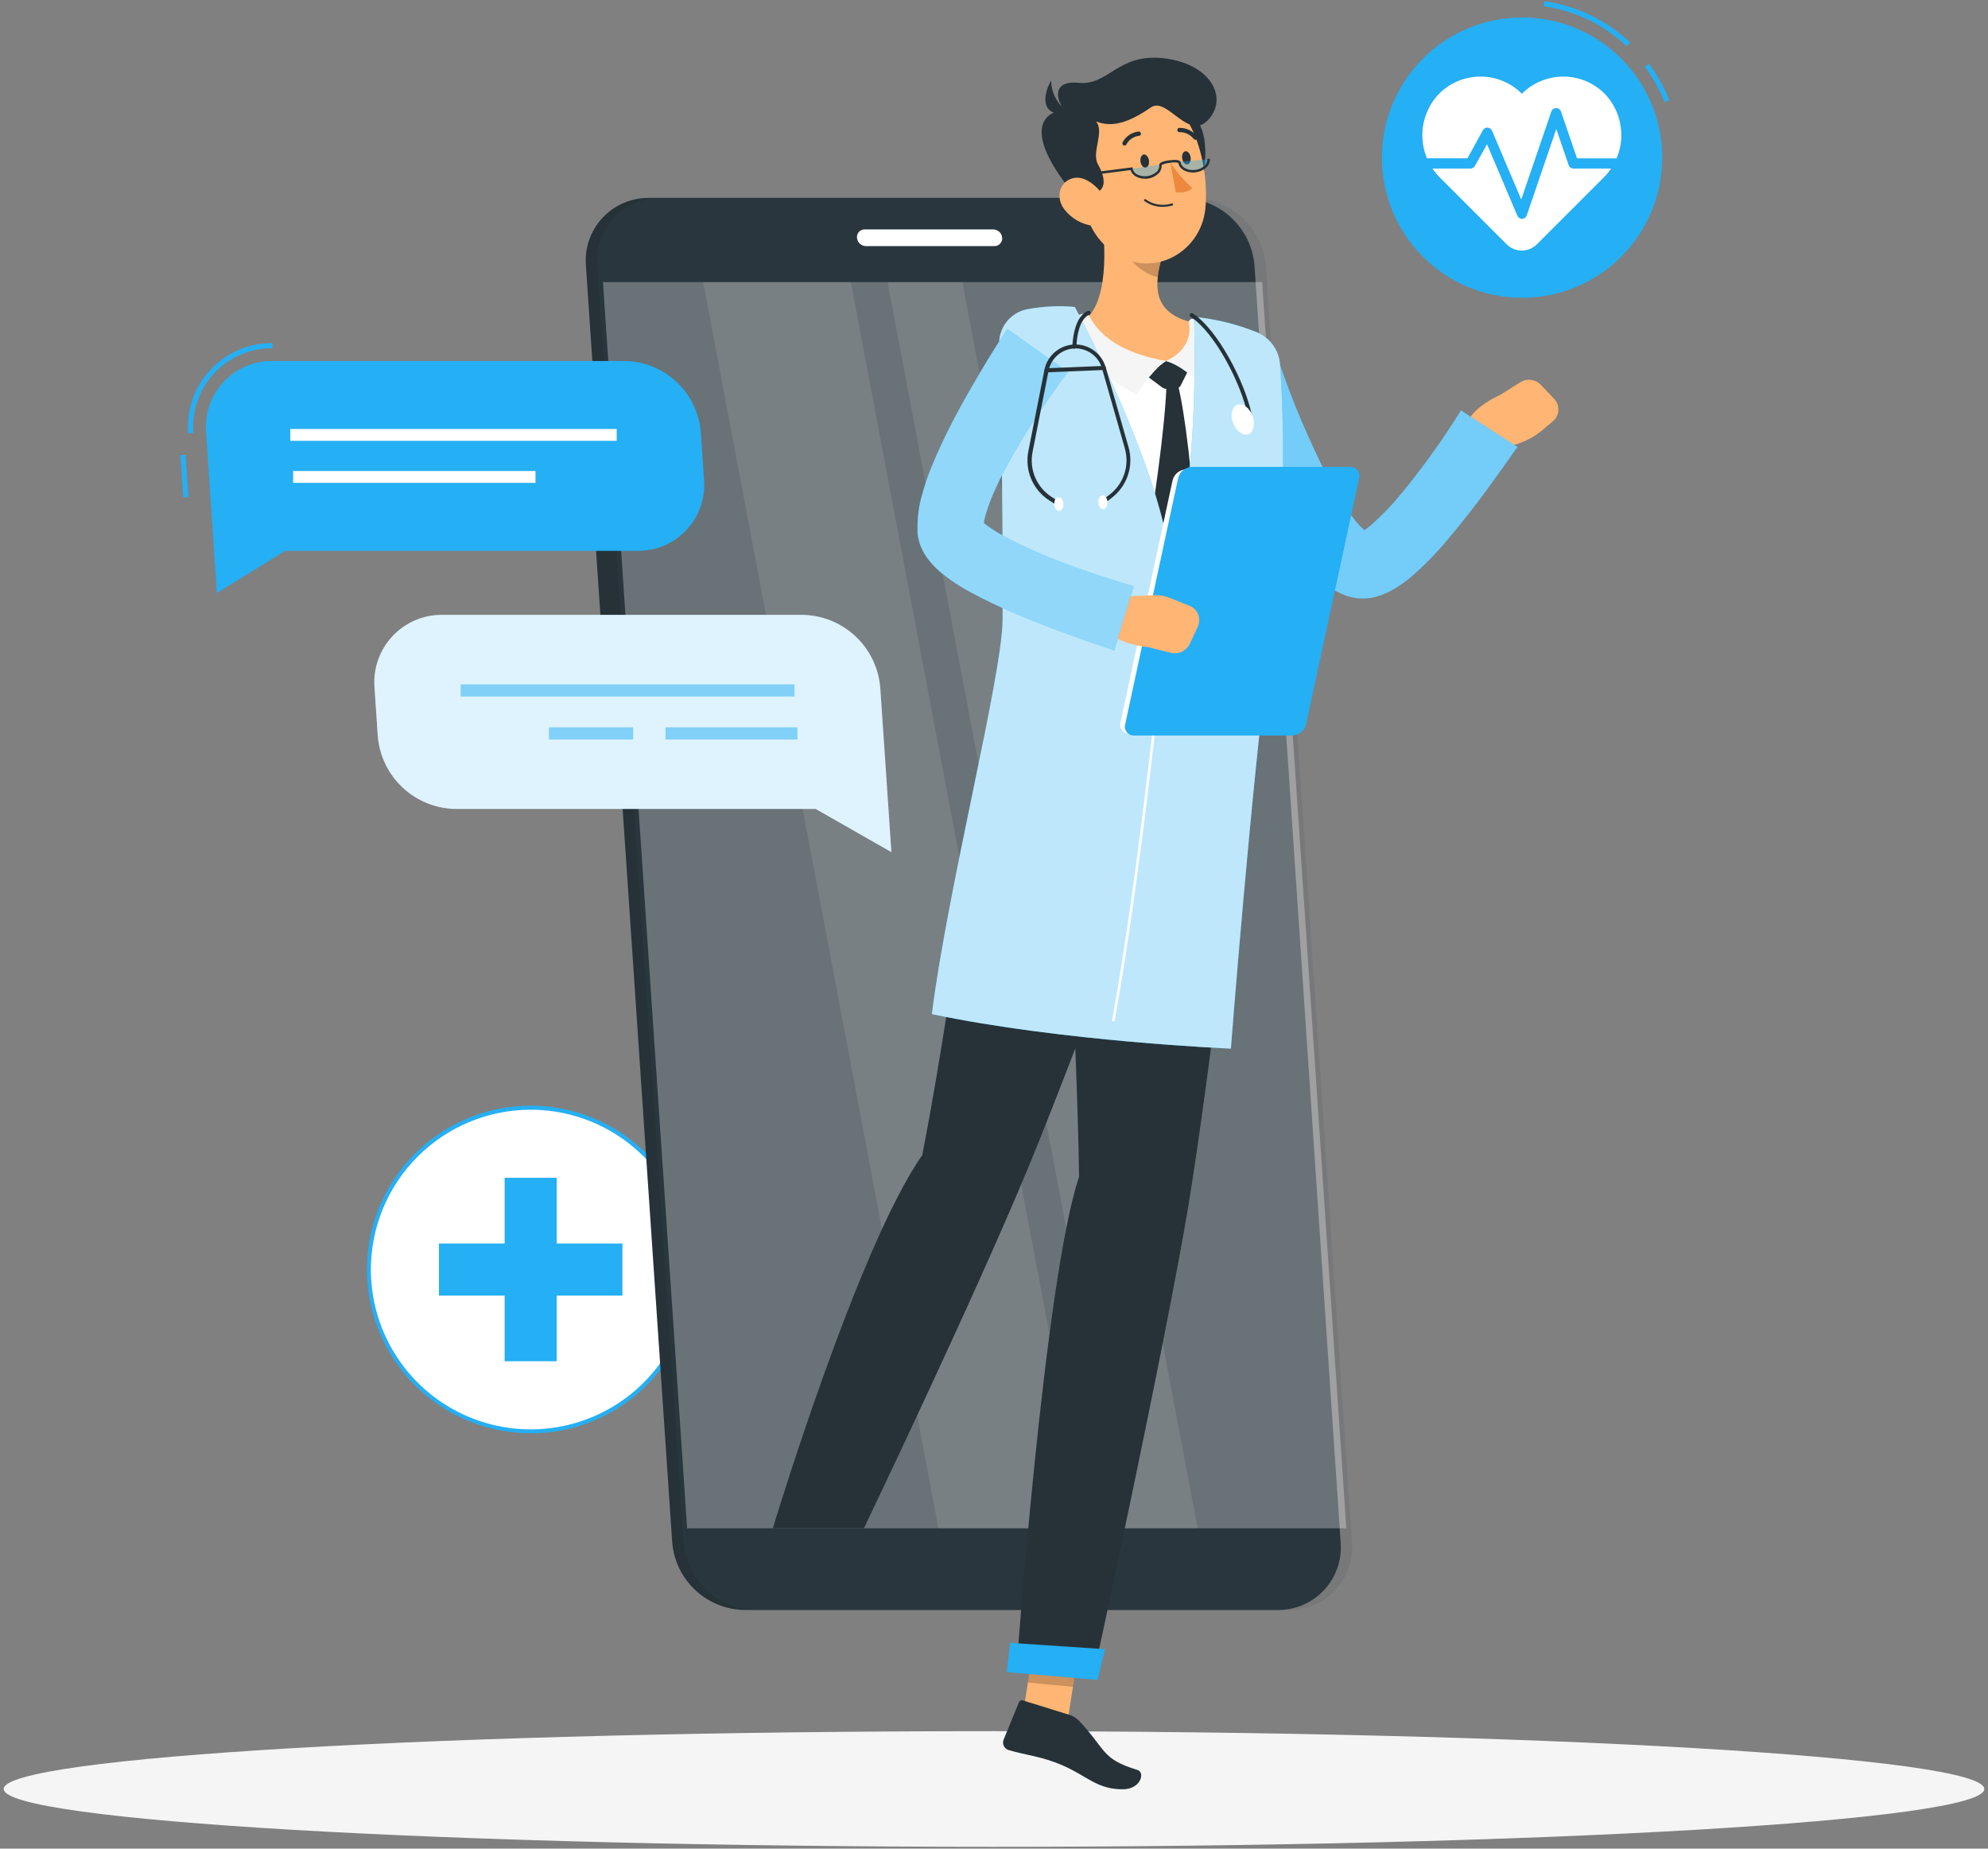 <svg width="513" height="477" viewBox="0 0 513 477" fill="none" xmlns="http://www.w3.org/2000/svg">
<rect x="0" y="0" width="513" height="477" fill="#808080" stroke="none"/>
<path d="M256.5 476.524C115.365 476.524 0.953 469.844 0.953 461.604C0.953 453.364 115.365 446.685 256.5 446.685C397.635 446.685 512.047 453.364 512.047 461.604C512.047 469.844 397.635 476.524 256.5 476.524Z" fill="#F5F5F5"/>
<path d="M136.944 369.318C113.884 369.318 95.19 350.624 95.19 327.564C95.19 304.503 113.884 285.809 136.944 285.809C160.004 285.809 178.698 304.503 178.698 327.564C178.698 350.624 160.004 369.318 136.944 369.318Z" fill="white"/>
<path d="M136.944 369.832C145.305 369.835 153.478 367.358 160.431 362.715C167.384 358.072 172.803 351.471 176.004 343.748C179.206 336.025 180.045 327.526 178.415 319.326C176.786 311.126 172.761 303.593 166.85 297.68C160.939 291.768 153.408 287.741 145.208 286.109C137.009 284.477 128.509 285.313 120.785 288.512C113.061 291.71 106.459 297.128 101.814 304.079C97.168 311.031 94.689 319.203 94.689 327.564C94.7 338.768 99.154 349.511 107.076 357.436C114.998 365.36 125.74 369.818 136.944 369.832ZM136.944 286.337C145.101 286.337 153.075 288.756 159.857 293.288C166.64 297.82 171.926 304.262 175.047 311.798C178.168 319.334 178.983 327.627 177.391 335.627C175.799 343.627 171.87 350.976 166.101 356.743C160.332 362.51 152.982 366.437 144.982 368.026C136.981 369.616 128.689 368.798 121.153 365.674C113.618 362.551 107.178 357.263 102.648 350.479C98.118 343.695 95.701 335.721 95.704 327.564C95.715 316.631 100.063 306.148 107.795 298.419C115.528 290.689 126.011 286.344 136.944 286.337Z" fill="#25AFF4"/>
<path d="M130.222 303.892H143.666V351.235H130.222V303.892Z" fill="#25AFF4"/>
<path d="M113.273 334.299V320.855H160.616V334.299H113.273Z" fill="#25AFF4"/>
<path d="M419.787 11.942L420.683 10.98C414.582 5.213 406.84 1.482 398.528 0.304L398.343 1.622C406.388 2.757 413.881 6.363 419.787 11.942Z" fill="#25AFF4"/>
<path d="M429.54 26.348L430.766 25.873C429.436 22.516 427.663 19.351 425.494 16.463L424.44 17.254C426.531 20.049 428.246 23.106 429.54 26.348Z" fill="#25AFF4"/>
<path d="M392.768 76.841C372.794 76.841 356.602 60.648 356.602 40.675C356.602 20.701 372.794 4.509 392.768 4.509C412.742 4.509 428.934 20.701 428.934 40.675C428.934 60.648 412.742 76.841 392.768 76.841Z" fill="#25AFF4"/>
<path d="M371.166 24.384C372.559 22.938 374.226 21.784 376.07 20.99C377.914 20.196 379.898 19.778 381.906 19.759C383.913 19.741 385.905 20.123 387.763 20.883C389.621 21.643 391.309 22.766 392.728 24.186C394.147 22.767 395.834 21.644 397.691 20.884C399.548 20.124 401.538 19.742 403.545 19.76C405.551 19.779 407.534 20.197 409.377 20.991C411.22 21.785 412.886 22.939 414.278 24.384C417.005 27.334 418.475 31.232 418.374 35.249C418.273 39.265 416.61 43.084 413.737 45.894L396.603 63.028C396.089 63.542 395.479 63.95 394.807 64.228C394.136 64.506 393.416 64.65 392.689 64.65C391.962 64.65 391.242 64.506 390.57 64.228C389.899 63.95 389.289 63.542 388.774 63.028L371.64 45.894C368.777 43.076 367.126 39.252 367.037 35.235C366.949 31.219 368.43 27.326 371.166 24.384Z" fill="white"/>
<path d="M392.768 56.477C393.034 56.468 393.29 56.379 393.504 56.222C393.719 56.064 393.88 55.845 393.967 55.594L401.599 33.281L404.788 42.612C404.879 42.871 405.048 43.096 405.273 43.254C405.497 43.413 405.766 43.497 406.04 43.495H418.812C419.161 43.495 419.497 43.356 419.744 43.109C419.991 42.862 420.13 42.527 420.13 42.177C420.13 41.828 419.991 41.492 419.744 41.245C419.497 40.998 419.161 40.859 418.812 40.859H406.95L402.811 28.773C402.722 28.514 402.553 28.29 402.33 28.131C402.107 27.972 401.84 27.886 401.566 27.886C401.292 27.886 401.024 27.972 400.801 28.131C400.578 28.29 400.41 28.514 400.32 28.773L392.557 51.482L385.018 33.729C384.923 33.502 384.766 33.307 384.566 33.165C384.366 33.023 384.13 32.94 383.885 32.925C383.638 32.911 383.392 32.966 383.175 33.085C382.959 33.204 382.78 33.381 382.659 33.597L378.679 40.846H366.672C366.322 40.846 365.987 40.985 365.74 41.232C365.493 41.479 365.354 41.815 365.354 42.164C365.354 42.514 365.493 42.849 365.74 43.096C365.987 43.343 366.322 43.482 366.672 43.482H379.443C379.679 43.484 379.911 43.423 380.115 43.304C380.319 43.186 380.487 43.015 380.603 42.81L383.727 37.221L391.556 55.673C391.656 55.912 391.825 56.115 392.041 56.258C392.256 56.401 392.509 56.477 392.768 56.477Z" fill="#25AFF4"/>
<path d="M192.103 415.422H329.662C331.904 415.447 334.126 415.005 336.187 414.124C338.249 413.244 340.104 411.945 341.637 410.308C343.169 408.672 344.344 406.735 345.087 404.62C345.83 402.505 346.125 400.259 345.953 398.024L323.718 68.524C323.329 63.818 321.206 59.425 317.759 56.198C314.313 52.97 309.789 51.139 305.068 51.06H167.482C165.235 51.035 163.007 51.478 160.94 52.362C158.874 53.247 157.015 54.552 155.482 56.196C153.949 57.84 152.775 59.785 152.037 61.907C151.298 64.03 151.01 66.284 151.192 68.524L173.466 398.024C173.867 402.717 175.995 407.094 179.437 410.308C182.88 413.522 187.393 415.344 192.103 415.422Z" fill="#263238"/>
<path d="M161.604 185.246H165.07C165.698 185.254 166.32 185.13 166.897 184.883C167.475 184.637 167.994 184.272 168.422 183.813C168.85 183.354 169.177 182.81 169.383 182.217C169.589 181.624 169.669 180.995 169.617 180.369L165.36 117.382C165.261 116.065 164.671 114.833 163.707 113.93C162.743 113.027 161.475 112.518 160.154 112.506H156.688C156.06 112.498 155.438 112.622 154.861 112.868C154.284 113.115 153.764 113.48 153.336 113.939C152.908 114.398 152.581 114.941 152.375 115.534C152.169 116.127 152.089 116.757 152.141 117.382L156.398 180.369C156.497 181.687 157.087 182.919 158.051 183.822C159.015 184.725 160.283 185.233 161.604 185.246Z" fill="#263238"/>
<path d="M325.721 143.228H329.175C329.685 143.235 330.192 143.136 330.663 142.936C331.133 142.737 331.557 142.442 331.908 142.07C332.259 141.699 332.528 141.258 332.7 140.777C332.871 140.296 332.941 139.784 332.904 139.274L331.362 116.526C331.265 115.458 330.777 114.463 329.991 113.733C329.205 113.004 328.178 112.59 327.105 112.572H323.639C323.13 112.569 322.625 112.671 322.157 112.871C321.689 113.072 321.268 113.367 320.919 113.738C320.57 114.11 320.301 114.549 320.13 115.028C319.958 115.508 319.888 116.017 319.922 116.526L321.464 139.274C321.559 140.343 322.046 141.339 322.833 142.07C323.619 142.8 324.648 143.213 325.721 143.228Z" fill="#25AFF4"/>
<path d="M328.463 183.849H331.929C332.439 183.854 332.944 183.753 333.413 183.553C333.882 183.353 334.305 183.058 334.654 182.686C335.003 182.315 335.272 181.875 335.442 181.395C335.613 180.914 335.682 180.404 335.646 179.895L334.104 157.146C334.007 156.078 333.518 155.084 332.732 154.354C331.947 153.624 330.919 153.211 329.847 153.192H326.354C325.845 153.189 325.34 153.291 324.872 153.492C324.404 153.693 323.983 153.988 323.634 154.359C323.285 154.73 323.016 155.169 322.845 155.649C322.674 156.128 322.603 156.638 322.637 157.146L324.179 179.895C324.274 180.969 324.766 181.968 325.558 182.699C326.349 183.43 327.385 183.84 328.463 183.849Z" fill="#25AFF4"/>
<path d="M195.015 415.422H332.575C334.816 415.446 337.039 415.005 339.1 414.124C341.162 413.244 343.017 411.945 344.549 410.308C346.082 408.672 347.256 406.735 348 404.62C348.743 402.505 349.037 400.259 348.865 398.024L326.618 68.524C326.216 63.816 324.077 59.427 320.618 56.209C317.159 52.991 312.626 51.175 307.902 51.113H170.395C168.152 51.088 165.929 51.53 163.867 52.411C161.804 53.292 159.948 54.593 158.415 56.231C156.883 57.869 155.708 59.807 154.966 61.924C154.224 64.04 153.931 66.288 154.105 68.524L176.366 398.024C176.767 402.719 178.896 407.098 182.342 410.312C185.788 413.526 190.304 415.347 195.015 415.422Z" fill="#3D4F5C" fill-opacity="0.15"/>
<path opacity="0.3" d="M347.416 394.334L325.695 72.794H155.594L177.315 394.334H347.416Z" fill="white"/>
<path opacity="0.1" d="M280.264 394.334L219.556 72.794H181.453L242.16 394.334H280.264Z" fill="white"/>
<path opacity="0.1" d="M309.049 394.334L248.342 72.794H229.033L289.74 394.334H309.049Z" fill="white"/>
<path d="M256.315 59.193H223.141C222.865 59.188 222.59 59.241 222.335 59.35C222.08 59.458 221.851 59.618 221.662 59.821C221.473 60.023 221.329 60.264 221.238 60.525C221.148 60.787 221.114 61.065 221.138 61.341C221.184 61.922 221.444 62.465 221.868 62.864C222.292 63.264 222.849 63.491 223.431 63.502H256.605C256.883 63.505 257.158 63.45 257.413 63.34C257.668 63.231 257.897 63.069 258.086 62.865C258.274 62.662 258.418 62.421 258.508 62.158C258.599 61.896 258.633 61.617 258.609 61.341C258.563 60.761 258.302 60.22 257.878 59.823C257.454 59.425 256.897 59.201 256.315 59.193Z" fill="white"/>
<path d="M263.222 447.119L274.847 448.227L279.038 421.405L267.413 420.285L263.222 447.119Z" fill="#FFB573"/>
<path d="M276.178 442.546L264 438.763C263.79 438.69 263.56 438.702 263.358 438.795C263.156 438.889 262.999 439.057 262.919 439.264L258.965 448.925C258.866 449.184 258.823 449.461 258.837 449.737C258.851 450.014 258.922 450.284 259.046 450.532C259.17 450.78 259.344 450.999 259.556 451.176C259.769 451.353 260.017 451.484 260.283 451.561C264.685 452.879 268.876 453.182 274.188 455.515C280.395 458.151 282.992 461.683 289.674 461.683C294.458 461.683 295.539 457.294 293.509 456.688C284.284 453.894 285.496 451.601 278.801 444.391C278.104 443.556 277.199 442.919 276.178 442.546Z" fill="#263238"/>
<path opacity="0.2" d="M279.038 421.405L276.876 435.244L265.238 434.124L267.4 420.285L279.038 421.405Z" fill="black"/>
<path d="M270.629 82.495C285.878 80.702 301.048 81.902 316.271 84.854C318.808 85.346 321.122 86.634 322.878 88.529C324.634 90.425 325.741 92.831 326.038 95.398C327.685 109.975 329.57 142.648 322.215 191.388L259.9 186.116C259.782 177.272 266.069 136.981 260.876 95.174C260.663 93.698 260.748 92.195 261.127 90.752C261.505 89.31 262.168 87.958 263.077 86.776C263.986 85.594 265.123 84.607 266.42 83.871C267.717 83.136 269.148 82.668 270.629 82.495Z" fill="white"/>
<path d="M306.914 94.989L304.686 99.444C304.582 99.669 304.417 99.86 304.21 99.995C304.002 100.13 303.761 100.204 303.513 100.209L301.101 100.34C300.671 100.359 300.247 100.229 299.902 99.972L295.75 96.874L300.877 93.144L306.914 94.989Z" fill="#263238"/>
<path d="M301.022 99.062C301.901 98.655 302.897 98.575 303.829 98.838C305.793 105.758 307.941 125.62 308.166 134.424C302.208 151.782 300.258 153.535 300.258 153.535L297.239 132.645C297.239 132.645 300.627 111.28 301.022 99.062Z" fill="#263238"/>
<path d="M283.822 52.444C285.246 61.038 286.458 76.735 280.29 82.284C284.811 87.029 290.728 92.525 300.877 93.144C311.026 93.764 309.457 86.739 306.887 82.983C297.411 80.452 297.872 73.387 299.73 66.784L283.822 52.444Z" fill="#FFB573"/>
<path d="M277.707 81.533C278.425 81.223 279.171 80.98 279.934 80.808C280.121 80.758 280.319 80.772 280.497 80.845C280.676 80.919 280.825 81.049 280.923 81.216C281.898 82.877 284.877 90.297 300.877 93.144C298.241 94.699 294.748 99.523 293.246 101.843C288.448 99.352 275.967 91.905 277.153 82.271C277.177 82.112 277.241 81.961 277.337 81.832C277.434 81.703 277.561 81.6 277.707 81.533Z" fill="#F5F5F5"/>
<path d="M306.795 83.378C306.761 83.228 306.765 83.072 306.807 82.924C306.849 82.776 306.927 82.641 307.035 82.531C307.142 82.421 307.275 82.34 307.422 82.294C307.569 82.249 307.725 82.241 307.876 82.271C308.43 82.378 308.976 82.524 309.51 82.706C309.634 82.754 309.749 82.821 309.853 82.903C311.078 84.037 317.761 93.685 311.5 101.487C310.182 99.365 305.635 94.555 300.877 93.144C305.385 91.115 307.599 87.332 306.795 83.378Z" fill="#F5F5F5"/>
<path opacity="0.2" d="M290.307 58.296L299.717 66.784C299.264 68.317 298.946 69.887 298.768 71.476C295.131 70.857 290.241 66.731 289.977 62.909C289.799 61.364 289.911 59.8 290.307 58.296Z" fill="black"/>
<path d="M302.88 26.467C310.999 29.643 311.526 36.312 310.788 43.601C310.05 50.889 302.116 46.065 300.35 41.505C298.584 36.945 291.638 22.064 302.88 26.467Z" fill="#263238"/>
<path d="M276.982 41.004C279.236 52.484 279.987 59.298 286.55 64.583C296.449 72.491 309.853 65.664 311.039 53.828C312.106 43.166 308.245 26.15 296.422 22.829C293.844 22.07 291.112 21.997 288.497 22.616C285.882 23.236 283.474 24.528 281.51 26.363C279.547 28.199 278.096 30.515 277.302 33.083C276.508 35.65 276.398 38.381 276.982 41.004Z" fill="#FFB573"/>
<path d="M277.456 50.507C287.117 51.021 285.074 45.538 283.321 42.388C281.568 39.238 285.14 34.032 282.807 31.33C286.972 32.991 291.361 31.62 296.936 27.745C301.259 24.727 306.676 36.786 311.948 30.737C316.93 25.03 312.304 16.423 300.337 15.04C288.369 13.656 286.195 22.117 278.339 21.366C270.484 20.615 273.212 27.086 274.754 28.404C268.164 28.839 264.566 35.139 277.456 50.507Z" fill="#263238"/>
<path d="M276.27 29.208C274.759 28.379 273.496 27.161 272.613 25.68C271.73 24.2 271.259 22.51 271.248 20.786C268.639 25.36 268.916 30.552 276.27 29.208Z" fill="#263238"/>
<path d="M301.312 53.262C300.262 53.443 299.186 53.411 298.148 53.166C297.111 52.922 296.134 52.47 295.276 51.838C295.25 51.813 295.229 51.784 295.215 51.751C295.201 51.718 295.194 51.683 295.194 51.647C295.194 51.611 295.201 51.576 295.215 51.543C295.229 51.51 295.25 51.48 295.276 51.456C295.327 51.407 295.396 51.379 295.467 51.379C295.538 51.379 295.606 51.407 295.658 51.456C296.619 52.137 297.725 52.586 298.89 52.767C300.054 52.947 301.244 52.855 302.366 52.497C302.438 52.479 302.514 52.488 302.579 52.522C302.645 52.556 302.696 52.613 302.722 52.682C302.743 52.752 302.735 52.827 302.7 52.891C302.666 52.955 302.607 53.003 302.538 53.024C302.137 53.14 301.727 53.219 301.312 53.262Z" fill="#263238"/>
<path d="M274.649 54.026C276.454 56.352 279.099 57.876 282.017 58.27C285.852 58.771 287.13 55.199 285.522 51.864C284.059 48.859 280.25 44.984 276.718 46.026C273.186 47.067 272.435 51.126 274.649 54.026Z" fill="#FFB573"/>
<path d="M278.458 303.616C277.997 269.203 273.595 187.236 273.595 187.236L322.176 191.335C322.176 191.335 312.515 275.806 306.69 310.917C300.627 347.413 282.03 432.911 282.03 432.911L262.26 431.224C262.26 431.224 269.482 330.226 278.458 303.616Z" fill="#263238"/>
<path d="M283.216 433.452L259.769 431.462L260.691 423.896L285.127 425.531L283.216 433.452Z" fill="#25AFF4"/>
<path d="M294.3 41.69C294.419 42.625 295.025 43.337 295.618 43.271C296.211 43.205 296.62 42.388 296.488 41.439C296.356 40.49 295.763 39.792 295.17 39.858C294.577 39.923 294.168 40.754 294.3 41.69Z" fill="#263238"/>
<path d="M305.055 40.846C305.174 41.795 305.78 42.493 306.373 42.428C306.966 42.362 307.375 41.545 307.243 40.609C307.111 39.673 306.518 38.961 305.925 39.027C305.332 39.093 304.923 39.858 305.055 40.846Z" fill="#263238"/>
<path d="M302.024 41.953C303.611 44.392 305.517 46.608 307.691 48.543C306.294 50.006 303.408 49.611 303.408 49.611L302.024 41.953Z" fill="#ED893E"/>
<path opacity="0.4" d="M311.856 41.083C312.054 42.586 310.538 43.838 308.442 44.102C306.347 44.365 304.409 43.218 304.225 41.716" fill="#25AFF4"/>
<path opacity="0.4" d="M299.401 42.48C299.691 43.97 298.228 45.314 296.172 45.709C294.116 46.105 292.099 45.05 291.822 43.574" fill="#25AFF4"/>
<path d="M295.355 46.118C295.592 46.131 295.829 46.131 296.066 46.118C297.079 45.997 298.031 45.569 298.795 44.892C299.128 44.608 299.388 44.247 299.553 43.841C299.718 43.435 299.783 42.996 299.744 42.559C300.413 42.268 301.125 42.09 301.852 42.032C302.584 41.85 303.349 41.85 304.08 42.032C304.264 43.64 306.268 44.747 308.508 44.471C309.522 44.36 310.475 43.936 311.237 43.258C311.568 42.972 311.827 42.611 311.992 42.206C312.157 41.8 312.223 41.361 312.186 40.925L311.553 41.004C311.58 41.341 311.525 41.68 311.395 41.991C311.264 42.303 311.061 42.579 310.802 42.797C310.138 43.381 309.309 43.745 308.429 43.838C306.531 44.088 304.844 43.205 304.673 41.887C304.581 41.149 303.052 41.202 301.787 41.36C300.521 41.518 299.019 41.874 299.151 42.599C299.178 42.936 299.124 43.275 298.994 43.587C298.863 43.899 298.659 44.175 298.399 44.391C297.727 44.968 296.901 45.335 296.023 45.448C295.144 45.56 294.252 45.413 293.457 45.024C293.15 44.881 292.882 44.666 292.675 44.398C292.469 44.13 292.33 43.815 292.271 43.482V43.166L276.006 45.261L276.086 45.894L291.743 43.877C291.857 44.244 292.044 44.584 292.294 44.876C292.543 45.169 292.849 45.407 293.193 45.578C293.859 45.93 294.601 46.116 295.355 46.118Z" fill="#263238"/>
<path d="M290.162 37.551C290.068 37.551 289.976 37.524 289.898 37.472C289.77 37.397 289.676 37.276 289.637 37.133C289.597 36.99 289.615 36.837 289.687 36.707C290.096 35.941 290.687 35.287 291.409 34.804C292.131 34.321 292.961 34.024 293.826 33.94C293.974 33.932 294.119 33.983 294.23 34.082C294.341 34.181 294.409 34.319 294.419 34.467C294.426 34.611 294.376 34.753 294.28 34.862C294.184 34.97 294.049 35.037 293.905 35.047C293.221 35.127 292.567 35.373 291.999 35.764C291.432 36.154 290.969 36.677 290.649 37.287C290.599 37.371 290.528 37.44 290.442 37.486C290.356 37.533 290.259 37.555 290.162 37.551Z" fill="#263238"/>
<path d="M308.535 36.062C308.443 36.071 308.351 36.057 308.267 36.023C308.182 35.988 308.106 35.934 308.047 35.864C307.621 35.306 307.07 34.855 306.438 34.549C305.806 34.242 305.112 34.087 304.409 34.098C304.337 34.105 304.263 34.098 304.193 34.077C304.123 34.055 304.058 34.02 304.002 33.974C303.945 33.927 303.899 33.87 303.865 33.805C303.831 33.741 303.81 33.67 303.803 33.597C303.794 33.526 303.799 33.454 303.818 33.385C303.837 33.316 303.869 33.251 303.913 33.194C303.958 33.138 304.012 33.091 304.075 33.056C304.138 33.021 304.206 32.999 304.278 32.991C305.163 32.968 306.041 33.152 306.842 33.53C307.644 33.907 308.345 34.468 308.891 35.165C308.984 35.278 309.03 35.422 309.018 35.568C309.006 35.714 308.936 35.848 308.825 35.943C308.739 36.005 308.639 36.045 308.535 36.062Z" fill="#263238"/>
<path d="M237.982 298.067C248.065 246.243 250.332 205.715 259.9 186.037L306.966 191.309C306.966 191.309 278.932 268.53 265.238 301.494C251.017 335.762 222.944 394.307 222.944 394.307H199.431C199.431 394.307 221.375 321.672 237.982 298.067Z" fill="#263238"/>
<path d="M387.167 101.883L392.254 98.667C393.08 98.135 394.065 97.906 395.04 98.019C396.016 98.132 396.923 98.579 397.605 99.286L401.058 102.924C401.43 103.316 401.718 103.781 401.903 104.289C402.088 104.797 402.167 105.338 402.135 105.878C402.103 106.418 401.96 106.945 401.716 107.428C401.472 107.91 401.131 108.338 400.716 108.683L398.251 110.792C396.107 112.609 393.606 113.956 390.91 114.746L383.463 116.947L378.573 111.675C377.084 106.179 387.167 101.883 387.167 101.883Z" fill="#FFB573"/>
<path d="M311.856 99.418C313.701 103.925 315.507 108.117 317.471 112.4C319.434 116.684 321.425 120.914 323.626 125.119C325.827 129.323 328.173 133.501 330.835 137.693C332.153 139.775 333.616 141.857 335.277 143.953C337.062 146.264 339.095 148.372 341.34 150.24C342.822 151.451 344.457 152.462 346.203 153.245C346.757 153.456 347.271 153.667 347.877 153.851L348.8 154.102C349.264 154.216 349.735 154.299 350.21 154.352C351.816 154.533 353.443 154.417 355.007 154.009C356.963 153.462 358.822 152.613 360.517 151.492C361.786 150.7 362.997 149.819 364.141 148.856C367.945 145.535 371.451 141.888 374.619 137.956C377.69 134.266 380.59 130.562 383.371 126.78C386.152 122.997 388.827 119.28 391.569 115.313L376.992 105.902C372.391 113.328 367.301 120.439 361.755 127.188C359.206 130.314 356.398 133.22 353.36 135.874C352.771 136.355 352.15 136.796 351.501 137.192C351.014 137.521 350.526 137.653 350.869 137.534C351.332 137.407 351.818 137.38 352.292 137.455C352.484 137.473 352.674 137.508 352.859 137.561H352.964C353.03 137.561 353.03 137.561 353.043 137.561C352.744 137.365 352.458 137.149 352.187 136.915C350.984 135.823 349.893 134.613 348.931 133.304C347.811 131.801 346.691 130.114 345.623 128.361C343.441 124.717 341.452 120.959 339.666 117.105C337.821 113.151 336.041 109.197 334.394 105.085C332.746 100.973 331.178 96.795 329.847 92.802L311.856 99.418Z" fill="#25AFF4"/>
<g opacity="0.6">
<path opacity="0.6" d="M311.856 99.418C313.701 103.925 315.507 108.117 317.471 112.4C319.434 116.684 321.425 120.914 323.626 125.119C325.827 129.323 328.173 133.501 330.835 137.693C332.153 139.775 333.616 141.857 335.277 143.953C337.062 146.264 339.095 148.372 341.34 150.24C342.822 151.451 344.457 152.462 346.203 153.245C346.757 153.456 347.271 153.667 347.877 153.851L348.8 154.102C349.264 154.216 349.735 154.299 350.21 154.352C351.816 154.533 353.443 154.417 355.007 154.009C356.963 153.462 358.822 152.613 360.517 151.492C361.786 150.7 362.997 149.819 364.141 148.856C367.945 145.535 371.451 141.888 374.619 137.956C377.69 134.266 380.59 130.562 383.371 126.78C386.152 122.997 388.827 119.28 391.569 115.313L376.992 105.902C372.391 113.328 367.301 120.439 361.755 127.188C359.206 130.314 356.398 133.22 353.36 135.874C352.771 136.355 352.15 136.796 351.501 137.192C351.014 137.521 350.526 137.653 350.869 137.534C351.332 137.407 351.818 137.38 352.292 137.455C352.484 137.473 352.674 137.508 352.859 137.561H352.964C353.03 137.561 353.03 137.561 353.043 137.561C352.744 137.365 352.458 137.149 352.187 136.915C350.984 135.823 349.893 134.613 348.931 133.304C347.811 131.801 346.691 130.114 345.623 128.361C343.441 124.717 341.452 120.959 339.666 117.105C337.821 113.151 336.041 109.197 334.394 105.085C332.746 100.973 331.178 96.795 329.847 92.802L311.856 99.418Z" fill="white"/>
</g>
<path d="M277.351 79.187C282.293 88.413 299.889 123.564 302.024 145.258C309.813 125.488 308.113 81.757 308.113 81.757C313.664 82.298 319.11 83.629 324.285 85.711C325.953 86.396 327.398 87.529 328.461 88.986C329.524 90.442 330.163 92.164 330.308 93.961C331.825 116.589 331.11 139.311 328.173 161.799C322.703 204.37 317.629 270.573 317.629 270.573C317.629 270.573 274.069 268.755 240.46 261.664C244.559 229.122 258.582 174.583 258.714 159.98C258.872 141.185 258.437 104.439 257.844 89.098C257.745 86.932 258.424 84.802 259.758 83.093C261.092 81.384 262.994 80.209 265.12 79.78C269.151 79.032 273.266 78.833 277.351 79.187Z" fill="#25AFF4"/>
<path opacity="0.7" d="M277.351 79.187C282.293 88.413 299.889 123.564 302.024 145.258C309.813 125.488 308.113 81.757 308.113 81.757C313.664 82.298 319.11 83.629 324.285 85.711C325.953 86.396 327.398 87.529 328.461 88.986C329.524 90.442 330.163 92.164 330.308 93.961C331.825 116.589 331.11 139.311 328.173 161.799C322.703 204.37 317.629 270.573 317.629 270.573C317.629 270.573 274.069 268.755 240.46 261.664C244.559 229.122 258.582 174.583 258.714 159.98C258.872 141.185 258.437 104.426 257.844 89.085C257.72 86.985 258.34 84.908 259.596 83.22C260.852 81.533 262.664 80.342 264.711 79.859C268.872 79.043 273.127 78.817 277.351 79.187Z" fill="white"/>
<path d="M287.618 263.509C295.183 221.768 301.18 160.52 301.668 153.153H300.996C300.508 160.52 294.498 221.689 286.946 263.43L287.618 263.509Z" fill="white"/>
<path d="M291.387 189.253H331.56C332.371 189.216 333.149 188.918 333.776 188.402C334.403 187.886 334.847 187.181 335.04 186.393L348.47 123.959C348.568 123.618 348.584 123.259 348.517 122.911C348.449 122.563 348.3 122.235 348.081 121.956C347.862 121.677 347.58 121.454 347.258 121.305C346.937 121.156 346.584 121.085 346.229 121.099H306.07C305.256 121.133 304.476 121.43 303.846 121.946C303.216 122.462 302.771 123.168 302.577 123.959L289.147 186.393C289.049 186.734 289.033 187.093 289.1 187.441C289.168 187.789 289.317 188.116 289.536 188.396C289.755 188.675 290.037 188.898 290.358 189.047C290.68 189.196 291.033 189.267 291.387 189.253Z" fill="white"/>
<path d="M292.64 189.78H333.498C334.324 189.741 335.115 189.437 335.754 188.912C336.393 188.387 336.845 187.67 337.043 186.867L350.711 123.379C350.809 123.031 350.823 122.665 350.752 122.311C350.682 121.956 350.528 121.623 350.305 121.339C350.081 121.055 349.794 120.828 349.466 120.677C349.138 120.525 348.779 120.453 348.417 120.466H307.559C306.733 120.505 305.942 120.809 305.303 121.334C304.664 121.859 304.212 122.576 304.014 123.379L290.359 186.867C290.259 187.214 290.242 187.58 290.311 187.935C290.38 188.289 290.531 188.623 290.754 188.907C290.977 189.192 291.264 189.419 291.592 189.571C291.919 189.723 292.279 189.794 292.64 189.78Z" fill="#25AFF4"/>
<path d="M287.961 153.957L298.122 153.574C299.344 153.532 300.561 153.748 301.694 154.207L306.966 156.316C307.461 156.512 307.911 156.806 308.289 157.179C308.668 157.553 308.967 158 309.169 158.492C309.37 158.984 309.471 159.512 309.464 160.044C309.457 160.576 309.342 161.101 309.128 161.588L307.019 166.148C306.593 167.033 305.876 167.744 304.988 168.161C304.1 168.579 303.095 168.678 302.142 168.442L296.33 166.992C296.33 166.992 285.417 166.122 285.022 160.402L287.961 153.957Z" fill="#FFB573"/>
<path d="M259.9 84.841C257.383 88.795 255.077 92.406 252.81 96.281C250.543 100.156 248.315 103.991 246.22 107.998C244.124 112.005 242.134 116.143 240.328 120.572C239.391 122.891 238.59 125.263 237.929 127.676C237.08 130.616 236.688 133.671 236.77 136.73V137.244C236.765 137.332 236.765 137.42 236.77 137.508C236.77 137.983 236.901 138.457 236.994 138.932C237.086 139.406 237.204 139.775 237.336 140.25C237.468 140.724 237.613 140.974 237.758 141.343C238.262 142.484 238.908 143.556 239.682 144.533C240.759 145.879 241.984 147.099 243.333 148.171C245.406 149.804 247.61 151.263 249.923 152.533C253.992 154.758 258.181 156.756 262.471 158.517C266.622 160.283 270.761 161.891 274.926 163.407C279.091 164.922 283.19 166.385 287.526 167.835L292.547 151.228C288.593 150.148 284.56 148.817 280.619 147.472C276.679 146.128 272.711 144.625 268.968 143.057C265.295 141.539 261.713 139.81 258.24 137.877C256.774 137.065 255.377 136.135 254.062 135.096C253.716 134.834 253.406 134.528 253.139 134.187C253.253 134.315 253.342 134.462 253.403 134.622C253.403 134.74 253.469 134.819 253.535 134.964C253.586 135.119 253.626 135.278 253.653 135.439C253.709 135.641 253.744 135.849 253.759 136.058C253.759 136.137 253.759 136.151 253.759 136.124V136.032C253.851 134.781 254.094 133.547 254.483 132.355C255.011 130.629 255.635 128.935 256.355 127.28C257.966 123.632 259.788 120.081 261.812 116.644C263.868 113.112 266.056 109.58 268.402 106.1C270.748 102.621 273.146 99.154 275.558 95.991L259.9 84.841Z" fill="#25AFF4"/>
<g opacity="0.7">
<path opacity="0.7" d="M259.9 84.841C257.383 88.795 255.077 92.406 252.81 96.281C250.543 100.156 248.315 103.991 246.22 107.998C244.124 112.005 242.134 116.143 240.328 120.572C239.391 122.891 238.59 125.263 237.929 127.676C237.08 130.616 236.688 133.671 236.77 136.73V137.244C236.765 137.332 236.765 137.42 236.77 137.508C236.77 137.983 236.901 138.457 236.994 138.932C237.086 139.406 237.204 139.775 237.336 140.25C237.468 140.724 237.613 140.974 237.758 141.343C238.262 142.484 238.908 143.556 239.682 144.533C240.759 145.879 241.984 147.099 243.333 148.171C245.406 149.804 247.61 151.263 249.923 152.533C253.992 154.758 258.181 156.756 262.471 158.517C266.622 160.283 270.761 161.891 274.926 163.407C279.091 164.922 283.19 166.385 287.526 167.835L292.547 151.228C288.593 150.148 284.56 148.817 280.619 147.472C276.679 146.128 272.711 144.625 268.968 143.057C265.295 141.539 261.713 139.81 258.24 137.877C256.774 137.065 255.377 136.135 254.062 135.096C253.716 134.834 253.406 134.528 253.139 134.187C253.253 134.315 253.342 134.462 253.403 134.622C253.403 134.74 253.469 134.819 253.535 134.964C253.586 135.119 253.626 135.278 253.653 135.439C253.709 135.641 253.744 135.849 253.759 136.058C253.759 136.137 253.759 136.151 253.759 136.124V136.032C253.851 134.781 254.094 133.547 254.483 132.355C255.011 130.629 255.635 128.935 256.355 127.28C257.966 123.632 259.788 120.081 261.812 116.644C263.868 113.112 266.056 109.58 268.402 106.1C270.748 102.621 273.146 99.154 275.558 95.991L259.9 84.841Z" fill="white"/>
</g>
<path d="M273.239 130.575C273.326 130.574 273.413 130.551 273.489 130.507C273.565 130.463 273.629 130.4 273.674 130.325C273.712 130.267 273.739 130.203 273.752 130.135C273.765 130.067 273.764 129.997 273.749 129.929C273.734 129.861 273.706 129.797 273.666 129.741C273.626 129.684 273.575 129.636 273.515 129.6L271.459 128.282C269.54 127.072 268.034 125.307 267.139 123.222C266.245 121.137 266.005 118.829 266.451 116.605L270.589 95.648C270.892 94.082 271.715 92.663 272.924 91.621C274.134 90.58 275.659 89.977 277.253 89.91C278.848 89.843 280.418 90.315 281.711 91.252C283.003 92.188 283.942 93.533 284.376 95.069L290.241 115.616C290.881 117.788 290.846 120.104 290.14 122.255C289.434 124.407 288.09 126.293 286.287 127.663L284.336 129.139C284.226 129.225 284.155 129.35 284.138 129.489C284.12 129.627 284.159 129.767 284.244 129.877C284.285 129.931 284.337 129.976 284.396 130.01C284.455 130.044 284.52 130.066 284.587 130.074C284.655 130.083 284.723 130.078 284.789 130.06C284.854 130.042 284.915 130.011 284.969 129.969L286.814 128.506C288.796 127.014 290.277 124.954 291.061 122.6C291.845 120.246 291.895 117.709 291.203 115.326L285.325 94.778C284.82 93.024 283.741 91.49 282.26 90.422C280.779 89.355 278.982 88.816 277.158 88.892C275.334 88.968 273.588 89.654 272.201 90.841C270.814 92.028 269.866 93.647 269.509 95.438L265.37 116.407C264.882 118.837 265.143 121.359 266.12 123.637C267.097 125.916 268.743 127.843 270.84 129.165L272.909 130.483C272.955 130.52 273.008 130.547 273.064 130.563C273.121 130.579 273.18 130.583 273.239 130.575Z" fill="#263238"/>
<path d="M270.075 96.083L284.877 95.464C284.946 95.46 285.014 95.444 285.076 95.414C285.139 95.384 285.195 95.342 285.242 95.291C285.288 95.24 285.324 95.18 285.347 95.114C285.371 95.049 285.381 94.98 285.377 94.91C285.364 94.773 285.3 94.645 285.198 94.553C285.095 94.46 284.962 94.409 284.824 94.409L270.036 95.029C269.967 95.032 269.899 95.049 269.836 95.079C269.773 95.109 269.717 95.15 269.671 95.202C269.624 95.253 269.588 95.313 269.565 95.379C269.542 95.444 269.531 95.513 269.535 95.582C269.537 95.651 269.552 95.719 269.58 95.781C269.609 95.844 269.649 95.9 269.699 95.947C269.75 95.994 269.809 96.03 269.874 96.053C269.938 96.077 270.007 96.087 270.075 96.083Z" fill="#263238"/>
<path d="M277.272 89.942C277.408 89.938 277.539 89.883 277.636 89.788C277.734 89.693 277.792 89.564 277.799 89.427C277.799 86.791 278.616 82.218 281.081 81.216C281.149 81.193 281.212 81.157 281.265 81.109C281.319 81.061 281.362 81.002 281.392 80.937C281.422 80.871 281.438 80.8 281.44 80.729C281.442 80.657 281.429 80.585 281.402 80.519C281.375 80.452 281.334 80.391 281.283 80.341C281.232 80.29 281.171 80.251 281.103 80.225C281.036 80.199 280.965 80.187 280.893 80.19C280.821 80.192 280.75 80.21 280.685 80.241C277.034 81.743 276.731 88.624 276.731 89.467C276.731 89.606 276.784 89.74 276.88 89.84C276.976 89.941 277.107 90.001 277.245 90.007L277.272 89.942Z" fill="#263238"/>
<path d="M322.545 107.853H322.65C322.786 107.825 322.906 107.743 322.982 107.627C323.059 107.511 323.086 107.37 323.059 107.234C321.319 98.574 314.123 84.907 307.784 80.874C307.726 80.838 307.661 80.814 307.594 80.803C307.527 80.792 307.458 80.794 307.392 80.81C307.326 80.826 307.263 80.855 307.208 80.896C307.153 80.936 307.107 80.987 307.072 81.045C307.033 81.102 307.007 81.165 306.994 81.232C306.981 81.299 306.982 81.368 306.997 81.435C307.012 81.502 307.04 81.565 307.08 81.62C307.12 81.675 307.171 81.722 307.23 81.757C313.359 85.632 320.344 98.891 322.031 107.418C322.053 107.539 322.116 107.649 322.21 107.728C322.303 107.808 322.422 107.852 322.545 107.853Z" fill="#263238"/>
<path d="M318.222 109.211C319.039 111.306 320.858 112.572 322.176 112.031C323.494 111.491 324.008 109.395 323.191 107.247C322.374 105.098 320.555 103.886 319.237 104.439C317.919 104.993 317.392 107.115 318.222 109.211Z" fill="white"/>
<path d="M283.427 129.626C283.427 130.602 284.033 131.379 284.679 131.353C285.325 131.327 285.826 130.509 285.786 129.521C285.746 128.532 285.18 127.755 284.534 127.794C283.888 127.834 283.387 128.638 283.427 129.626Z" fill="white"/>
<path d="M272.066 130.101C272.066 131.076 272.659 131.854 273.318 131.827C273.977 131.801 274.451 130.984 274.412 129.995C274.372 129.007 273.818 128.243 273.094 128.269C272.369 128.295 272.026 129.152 272.066 130.101Z" fill="white"/>
<path d="M48.559 111.82L49.877 111.741C49.658 108.935 50.024 106.114 50.953 103.457C51.882 100.8 53.352 98.365 55.272 96.307C57.192 94.248 59.518 92.611 62.104 91.5C64.69 90.388 67.478 89.826 70.293 89.849V88.531C67.298 88.506 64.33 89.103 61.578 90.285C58.826 91.467 56.35 93.208 54.307 95.398C52.263 97.588 50.697 100.178 49.708 103.005C48.718 105.832 48.327 108.834 48.559 111.82Z" fill="#25AFF4"/>
<path d="M47.864 117.346L48.628 128.259L47.31 128.352L46.546 117.439L47.864 117.346Z" fill="#25AFF4"/>
<path d="M70.293 93.144H161.235C166.201 93.226 170.96 95.152 174.585 98.548C178.21 101.944 180.442 106.567 180.847 111.517L181.677 123.761C181.866 126.117 181.562 128.487 180.784 130.719C180.006 132.951 178.772 134.996 177.16 136.725C175.548 138.453 173.594 139.827 171.421 140.758C169.249 141.69 166.907 142.158 164.543 142.134H73.601L55.966 153.008L53.172 111.517C52.981 109.162 53.284 106.793 54.06 104.561C54.836 102.329 56.069 100.283 57.68 98.555C59.291 96.826 61.245 95.452 63.416 94.52C65.588 93.589 67.93 93.12 70.293 93.144Z" fill="#25AFF4"/>
<path d="M74.906 110.687H159.139V113.745H74.906V110.687Z" fill="white"/>
<path d="M75.644 121.534H138.183V124.592H75.644V121.534Z" fill="white"/>
<path d="M207.101 158.649H114.156C111.74 158.623 109.344 159.101 107.123 160.052C104.901 161.004 102.903 162.408 101.254 164.175C99.606 165.943 98.345 168.034 97.55 170.316C96.755 172.599 96.445 175.022 96.64 177.43L97.483 189.951C97.901 195.01 100.184 199.734 103.888 203.204C107.593 206.675 112.455 208.645 117.53 208.733H210.489L230.021 219.87L227.148 177.43C226.733 172.37 224.452 167.645 220.746 164.174C217.041 160.703 212.178 158.733 207.101 158.649Z" fill="white"/>
<path opacity="0.15" d="M207.101 158.649H114.156C111.74 158.623 109.344 159.101 107.123 160.052C104.901 161.004 102.903 162.408 101.254 164.175C99.606 165.943 98.345 168.034 97.55 170.316C96.755 172.599 96.445 175.022 96.64 177.43L97.483 189.951C97.901 195.01 100.184 199.734 103.888 203.204C107.593 206.675 112.455 208.645 117.53 208.733H210.489L230.021 219.87L227.148 177.43C226.733 172.37 224.452 167.645 220.746 164.174C217.041 160.703 212.178 158.733 207.101 158.649Z" fill="#25AFF4"/>
<path opacity="0.5" d="M118.874 176.587H205.019V179.724H118.874V176.587Z" fill="#25AFF4"/>
<path opacity="0.5" d="M171.726 187.671H205.77V190.808H171.726V187.671Z" fill="#25AFF4"/>
<path opacity="0.5" d="M141.636 187.671H163.383V190.808H141.636V187.671Z" fill="#25AFF4"/>
</svg>
